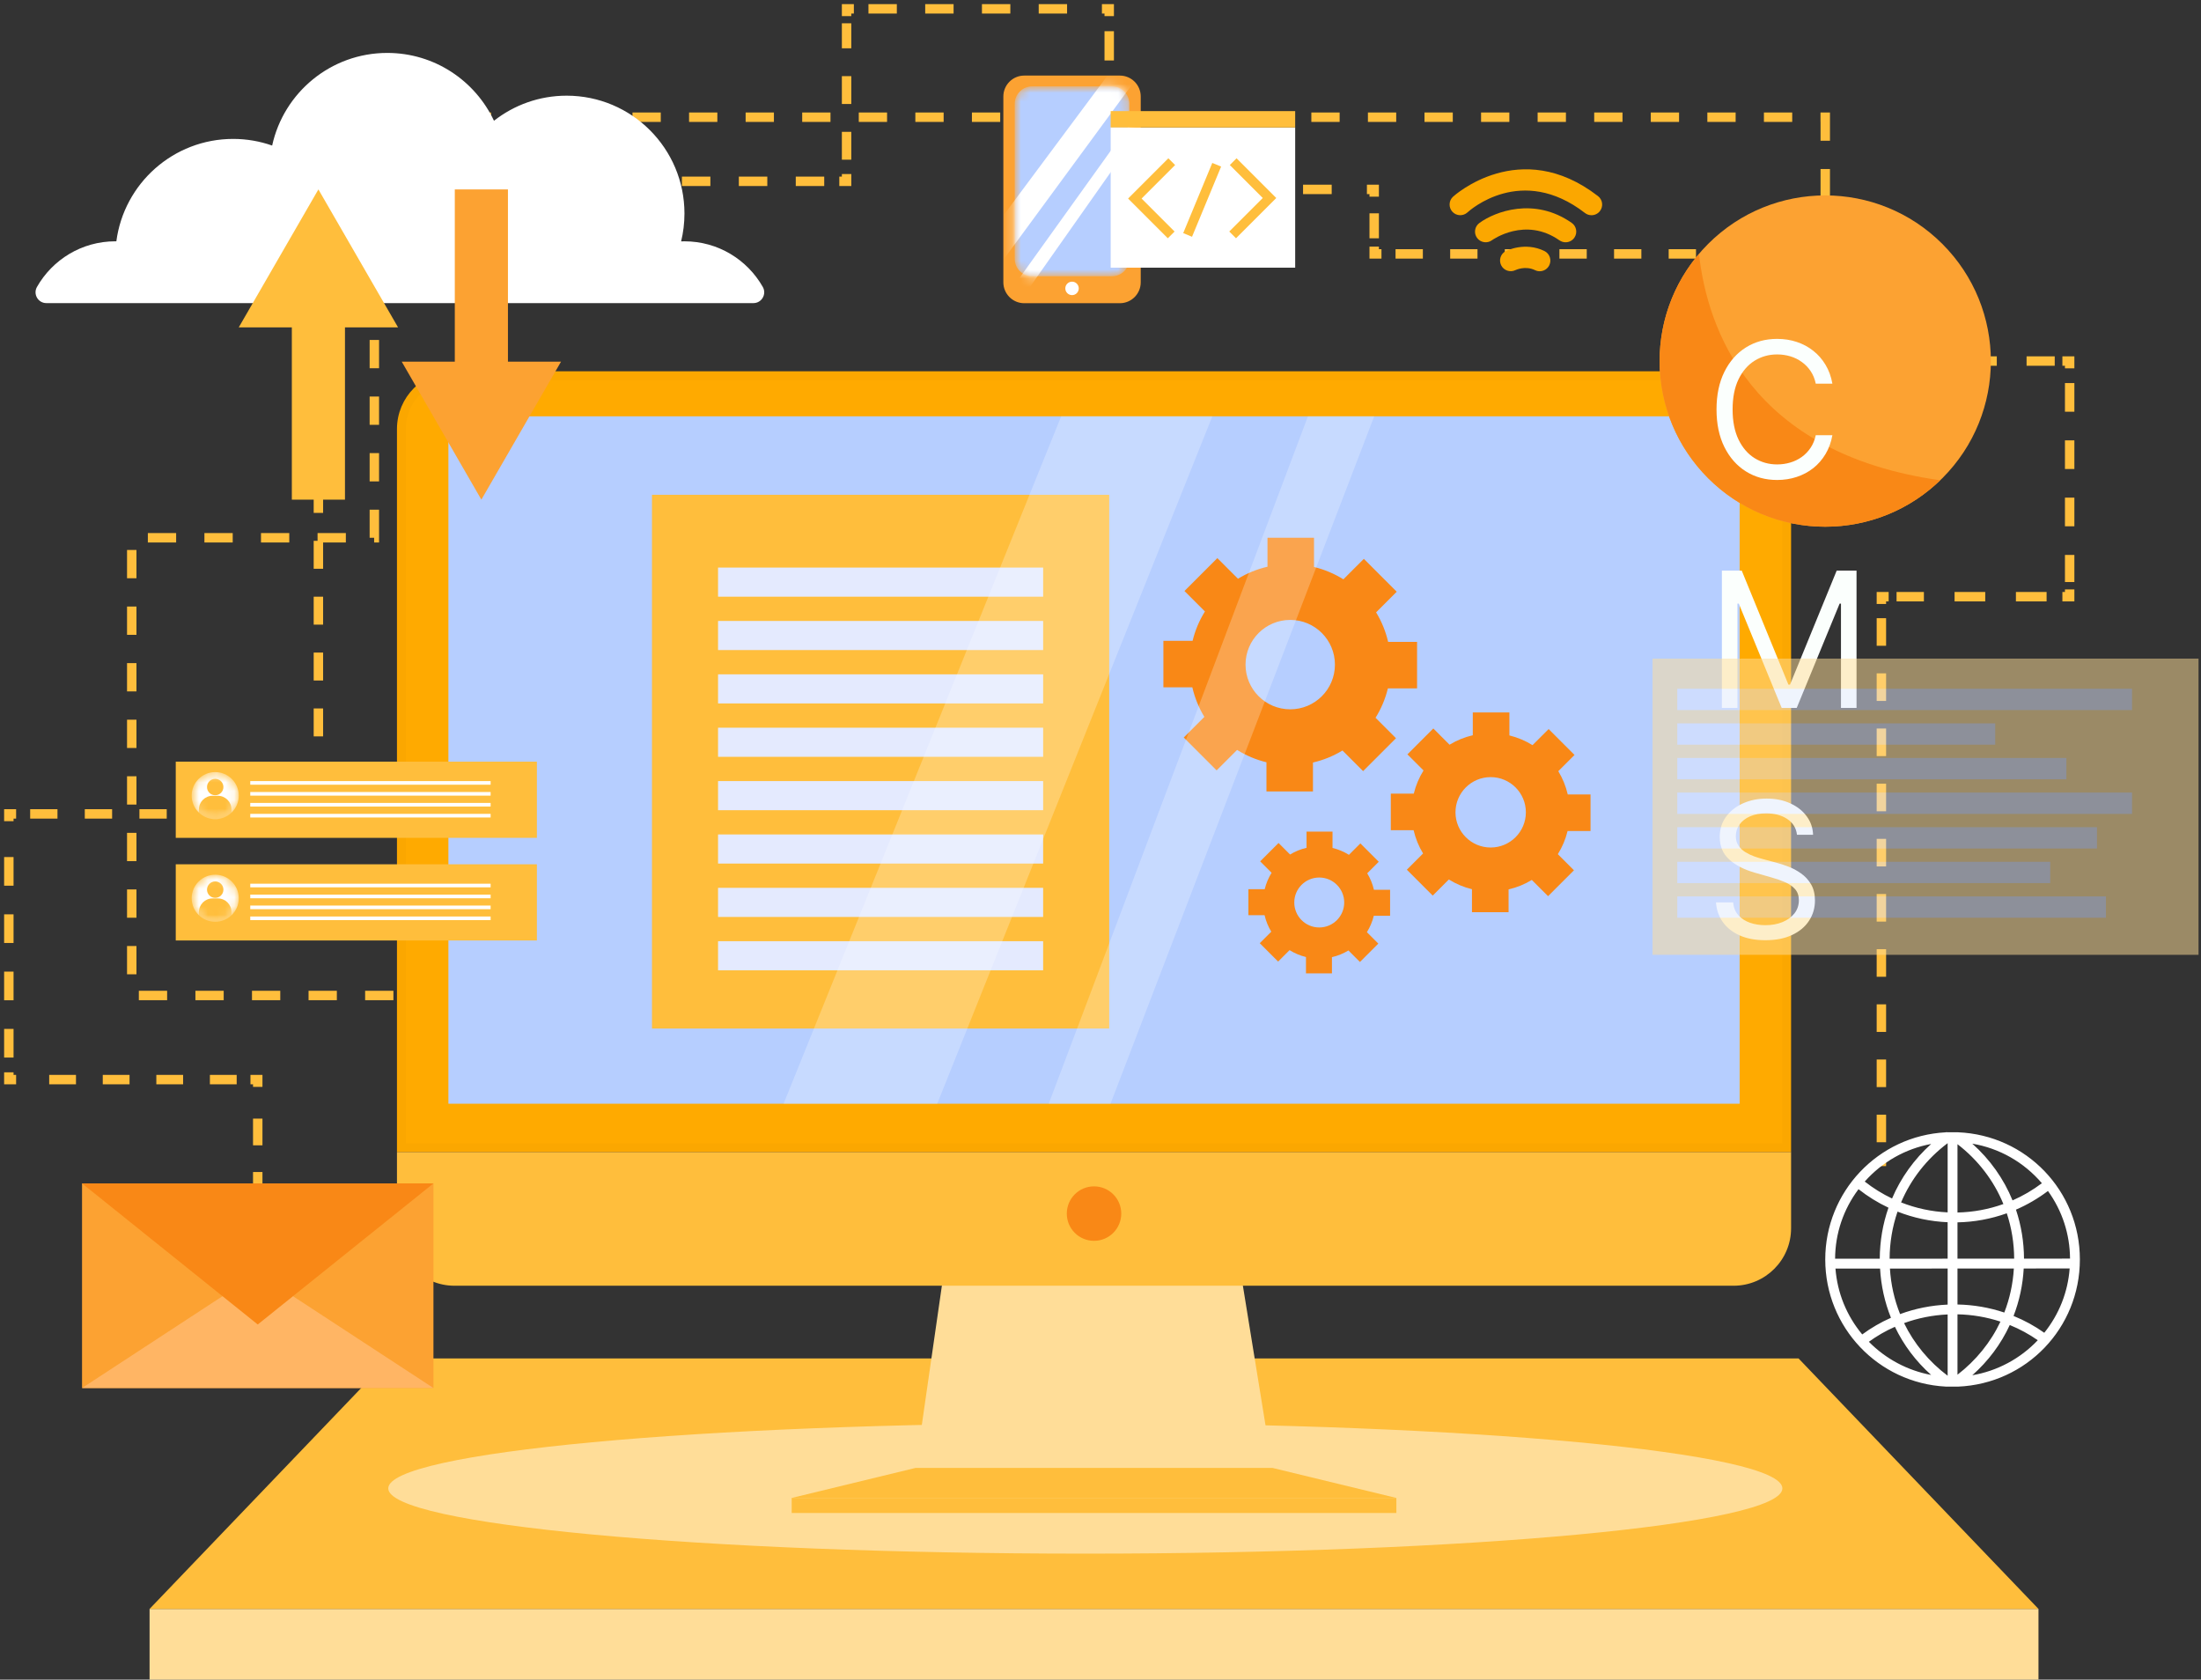 <svg width="249" height="190" viewBox="0 0 249 190" fill="none" xmlns="http://www.w3.org/2000/svg">
    <rect x="0" y="0" width="249" height="190" fill="#333333" stroke="none"/>
    <path d="M206.492 28.72V13.258H42.35V20.137V60.831H14.905V112.607H49.035" stroke="#FFBE3C"
        stroke-width="1.066" stroke-miterlimit="10" stroke-dasharray="3.2 3.2" />
    <path d="M29.159 144.015V143.192" stroke="#FFBE3C" stroke-width="1.066" stroke-miterlimit="10" />
    <path d="M29.159 141.635V123.723" stroke="#FFBE3C" stroke-width="1.066" stroke-miterlimit="10"
        stroke-dasharray="3.02 3.02" />
    <path d="M29.159 122.944V122.121H28.335" stroke="#FFBE3C" stroke-width="1.066" stroke-miterlimit="10" />
    <path d="M26.776 122.121H2.603" stroke="#FFBE3C" stroke-width="1.066" stroke-miterlimit="10"
        stroke-dasharray="3.03 3.03" />
    <path d="M1.823 122.121H1V121.298" stroke="#FFBE3C" stroke-width="1.066" stroke-miterlimit="10" />
    <path d="M1 119.627V93.725" stroke="#FFBE3C" stroke-width="1.066" stroke-miterlimit="10"
        stroke-dasharray="3.24 3.24" />
    <path d="M1 92.889V92.066H1.823" stroke="#FFBE3C" stroke-width="1.066" stroke-miterlimit="10" />
    <path d="M3.413 92.066H34.403" stroke="#FFBE3C" stroke-width="1.066" stroke-miterlimit="10"
        stroke-dasharray="3.09 3.09" />
    <path d="M35.198 92.066H36.021V91.242" stroke="#FFBE3C" stroke-width="1.066" stroke-miterlimit="10" />
    <path d="M36.021 89.617V22.146" stroke="#FFBE3C" stroke-width="1.066" stroke-miterlimit="10"
        stroke-dasharray="3.16 3.16" />
    <path d="M36.021 21.333V20.51H36.844" stroke="#FFBE3C" stroke-width="1.066" stroke-miterlimit="10" />
    <path d="M38.505 20.51H94.121" stroke="#FFBE3C" stroke-width="1.066" stroke-miterlimit="10"
        stroke-dasharray="3.22 3.22" />
    <path d="M94.951 20.51H95.775V19.686" stroke="#FFBE3C" stroke-width="1.066" stroke-miterlimit="10" />
    <path d="M95.774 18.063V2.635" stroke="#FFBE3C" stroke-width="1.066" stroke-miterlimit="10"
        stroke-dasharray="3.15 3.15" />
    <path d="M95.774 1.823V1H96.598" stroke="#FFBE3C" stroke-width="1.066" stroke-miterlimit="10" />
    <path d="M98.249 1H123.837" stroke="#FFBE3C" stroke-width="1.066" stroke-miterlimit="10"
        stroke-dasharray="3.21 3.21" />
    <path d="M124.662 1H125.486V1.823" stroke="#FFBE3C" stroke-width="1.066" stroke-miterlimit="10" />
    <path d="M125.486 3.53V19.747" stroke="#FFBE3C" stroke-width="1.066" stroke-miterlimit="10"
        stroke-dasharray="3.31 3.31" />
    <path d="M125.486 20.6V21.424H126.309" stroke="#FFBE3C" stroke-width="1.066" stroke-miterlimit="10" />
    <path d="M127.975 21.424H153.806" stroke="#FFBE3C" stroke-width="1.066" stroke-miterlimit="10"
        stroke-dasharray="3.24 3.24" />
    <path d="M154.64 21.424H155.463V22.247" stroke="#FFBE3C" stroke-width="1.066" stroke-miterlimit="10" />
    <path d="M155.463 24.13V26.955" stroke="#FFBE3C" stroke-width="1.066" stroke-miterlimit="10"
        stroke-dasharray="3.66 3.66" />
    <path d="M155.463 27.896V28.72H156.286" stroke="#FFBE3C" stroke-width="1.066" stroke-miterlimit="10" />
    <path d="M157.879 28.72H204.871" stroke="#FFBE3C" stroke-width="1.066" stroke-miterlimit="10"
        stroke-dasharray="3.09 3.09" />
    <path d="M205.668 28.72H206.491V29.543" stroke="#FFBE3C" stroke-width="1.066" stroke-miterlimit="10" />
    <path d="M206.491 31.039V39.27" stroke="#FFBE3C" stroke-width="1.066" stroke-miterlimit="10"
        stroke-dasharray="2.91 2.91" />
    <path d="M206.491 40.018V40.841H207.314" stroke="#FFBE3C" stroke-width="1.066" stroke-miterlimit="10" />
    <path d="M209.048 40.841H232.452" stroke="#FFBE3C" stroke-width="1.066" stroke-miterlimit="10"
        stroke-dasharray="3.37 3.37" />
    <path d="M233.319 40.841H234.142V41.665" stroke="#FFBE3C" stroke-width="1.066" stroke-miterlimit="10" />
    <path d="M234.142 43.332V65.838" stroke="#FFBE3C" stroke-width="1.066" stroke-miterlimit="10"
        stroke-dasharray="3.24 3.24" />
    <path d="M234.142 66.672V67.496H233.319" stroke="#FFBE3C" stroke-width="1.066" stroke-miterlimit="10" />
    <path d="M231.532 67.496H214.559" stroke="#FFBE3C" stroke-width="1.066" stroke-miterlimit="10"
        stroke-dasharray="3.47 3.47" />
    <path d="M213.665 67.496H212.842V68.319" stroke="#FFBE3C" stroke-width="1.066" stroke-miterlimit="10" />
    <path d="M212.842 69.928V130.279" stroke="#FFBE3C" stroke-width="1.066" stroke-miterlimit="10"
        stroke-dasharray="3.12 3.12" />
    <path d="M212.842 131.083V131.906" stroke="#FFBE3C" stroke-width="1.066" stroke-miterlimit="10" />
    <path d="M230.614 181.997H16.921V190H230.614V181.997Z" fill="#FFDD98" />
    <path d="M203.471 153.664H44.066L16.921 181.997H230.614L203.471 153.664Z" fill="#FFBE3C" />
    <path
        d="M122.783 175.743C166.335 175.743 201.641 172.438 201.641 168.361C201.641 164.285 166.335 160.98 122.783 160.98C79.231 160.98 43.925 164.285 43.925 168.361C43.925 172.438 79.231 175.743 122.783 175.743Z"
        fill="#FFDD98" />
    <path d="M106.984 142.463L103.585 166.045H143.95L140.126 142.463H106.984Z" fill="#FFDD98" />
    <path d="M157.972 169.444H89.564V171.144H157.972V169.444Z" fill="#FFBE3C" />
    <path d="M103.585 166.045L89.564 169.444H157.972L143.95 166.045H103.585Z" fill="#FFBE3C" />
    <path
        d="M202.126 129.82H45.409V48.527C45.409 45.195 48.11 42.495 51.441 42.495H196.094C199.426 42.495 202.126 45.195 202.126 48.527V129.82Z"
        fill="#FFAA00" stroke="#FBA700" />
    <path
        d="M196.122 145.438H51.414C47.821 145.438 44.909 142.525 44.909 138.933V130.32H202.626V138.933C202.626 142.525 199.714 145.438 196.122 145.438Z"
        fill="#FFBE3C" />
    <path d="M196.807 47.093H50.728V124.85H196.807V47.093Z" fill="#B6CEFF" />
    <path
        d="M126.848 137.278C126.848 138.98 125.469 140.359 123.768 140.359C122.066 140.359 120.687 138.98 120.687 137.278C120.687 135.577 122.066 134.198 123.768 134.198C125.469 134.198 126.848 135.577 126.848 137.278Z"
        fill="#F98816" />
    <path d="M125.485 55.969H73.758V116.346H125.485V55.969Z" fill="#FFBE3C" />
    <path d="M118.01 64.202H81.234V67.496H118.01V64.202Z" fill="#E4EAFE" />
    <path d="M118.01 70.24H81.234V73.533H118.01V70.24Z" fill="#E4EAFE" />
    <path d="M118.01 76.278H81.234V79.571H118.01V76.278Z" fill="#E4EAFE" />
    <path d="M118.01 82.315H81.234V85.609H118.01V82.315Z" fill="#E4EAFE" />
    <path d="M118.01 88.353H81.234V91.647H118.01V88.353Z" fill="#E4EAFE" />
    <path d="M118.01 94.391H81.234V97.684H118.01V94.391Z" fill="#E4EAFE" />
    <path d="M118.01 100.429H81.234V103.722H118.01V100.429Z" fill="#E4EAFE" />
    <path d="M118.01 106.466H81.234V109.76H118.01V106.466Z" fill="#E4EAFE" />
    <path
        d="M160.314 77.87V72.608H157.04C156.763 71.412 156.3 70.287 155.68 69.269L158.013 66.935L154.293 63.215L151.977 65.53C150.965 64.899 149.846 64.422 148.654 64.132V60.83H143.393V64.105C142.197 64.381 141.072 64.844 140.053 65.465L137.719 63.132L133.999 66.852L136.314 69.167C135.683 70.179 135.206 71.298 134.917 72.49H131.615V77.751H134.89C135.166 78.947 135.629 80.072 136.25 81.091L133.917 83.424L137.637 87.144L139.952 84.829C140.964 85.46 142.083 85.938 143.275 86.227V89.529H148.537V86.254C149.732 85.978 150.858 85.515 151.876 84.894L154.209 87.227L157.929 83.507L155.615 81.192C156.247 80.179 156.723 79.061 157.012 77.869L160.314 77.87ZM145.965 80.236C143.172 80.236 140.908 77.973 140.908 75.18C140.908 72.388 143.172 70.123 145.965 70.123C148.757 70.123 151.021 72.387 151.021 75.18C151.021 77.973 148.758 80.236 145.965 80.236Z"
        fill="#F98816" />
    <path
        d="M179.938 94.005V89.863H177.36C177.142 88.922 176.778 88.036 176.29 87.234L178.127 85.397L175.198 82.468L173.375 84.29C172.578 83.793 171.697 83.418 170.759 83.19V80.591H166.617V83.169C165.675 83.386 164.789 83.751 163.988 84.239L162.15 82.402L159.221 85.331L161.044 87.154C160.546 87.951 160.171 88.832 159.943 89.77H157.344V93.912H159.922C160.14 94.854 160.504 95.74 160.993 96.541L159.156 98.378L162.085 101.308L163.908 99.484C164.705 99.982 165.586 100.358 166.524 100.585V103.185H170.666V100.607C171.608 100.389 172.494 100.025 173.295 99.536L175.133 101.373L178.062 98.444L176.239 96.621C176.737 95.824 177.112 94.944 177.34 94.005H179.938ZM168.641 95.868C166.442 95.868 164.66 94.086 164.66 91.887C164.66 89.688 166.443 87.906 168.641 87.906C170.839 87.906 172.622 89.688 172.622 91.887C172.622 94.086 170.839 95.868 168.641 95.868Z"
        fill="#F98816" />
    <path
        d="M157.262 103.589V100.65H155.433C155.279 99.982 155.02 99.354 154.674 98.785L155.977 97.481L153.899 95.403L152.606 96.696C152.04 96.344 151.415 96.077 150.749 95.916V94.071H147.81V95.9C147.142 96.054 146.514 96.313 145.945 96.66L144.642 95.356L142.564 97.434L143.857 98.728C143.504 99.293 143.238 99.918 143.076 100.584H141.232V103.523H143.061C143.215 104.191 143.474 104.819 143.821 105.388L142.517 106.692L144.595 108.77L145.888 107.477C146.454 107.83 147.079 108.096 147.744 108.257V110.102H150.683V108.272C151.351 108.118 151.98 107.859 152.549 107.513L153.852 108.816L155.93 106.738L154.637 105.445C154.99 104.88 155.256 104.255 155.418 103.589H157.262ZM149.247 104.912C147.687 104.912 146.422 103.647 146.422 102.087C146.422 100.527 147.687 99.263 149.247 99.263C150.807 99.263 152.071 100.527 152.071 102.087C152.071 103.647 150.807 104.912 149.247 104.912Z"
        fill="#F98816" />
    <path opacity="0.24" d="M120.052 47.093L88.647 124.85H106.03L137.154 47.093H120.052Z" fill="white" />
    <path opacity="0.24" d="M147.968 47.093L118.645 124.85H125.632L155.463 47.093H147.968Z" fill="white" />
    <path
        d="M174.187 30.682C174.01 30.682 173.83 30.643 173.66 30.56C172.563 30.026 171.485 30.534 171.44 30.556C170.844 30.843 170.122 30.602 169.828 30.009C169.534 29.417 169.765 28.702 170.354 28.401C170.441 28.357 172.52 27.32 174.716 28.391C175.315 28.683 175.564 29.405 175.272 30.004C175.064 30.433 174.634 30.682 174.187 30.682Z"
        fill="#FBA700" />
    <path
        d="M177.116 27.406C176.877 27.406 176.636 27.335 176.424 27.188C172.544 24.469 168.828 27.143 168.792 27.171C168.255 27.566 167.5 27.452 167.104 26.916C166.709 26.379 166.823 25.624 167.359 25.229C169.125 23.927 173.581 22.249 177.809 25.212C178.355 25.594 178.487 26.346 178.105 26.892C177.87 27.227 177.497 27.406 177.116 27.406Z"
        fill="#FBA700" />
    <path
        d="M180.045 24.345C179.787 24.345 179.528 24.263 179.308 24.093C172.124 18.539 166.264 23.796 166.019 24.023C165.53 24.474 164.767 24.445 164.315 23.958C163.863 23.471 163.889 22.71 164.374 22.257C164.449 22.187 171.951 15.353 180.784 22.184C181.312 22.591 181.408 23.349 181.001 23.876C180.763 24.184 180.406 24.345 180.045 24.345Z"
        fill="#FBA700" />
    <path
        d="M219.739 54.093C227.057 46.775 227.057 34.91 219.739 27.592C212.422 20.275 200.557 20.274 193.239 27.592C185.921 34.91 185.921 46.775 193.239 54.093C200.557 61.411 212.422 61.411 219.739 54.093Z"
        fill="#FCA232" />
    <path
        d="M192.207 28.72C189.431 31.988 187.753 36.217 187.753 40.842C187.753 51.191 196.143 59.58 206.492 59.58C211.543 59.58 216.124 57.578 219.494 54.328C198.031 51.296 193.153 37.236 192.207 28.72Z"
        fill="#F98816" />
    <path
        d="M207.299 43.4H205.418C205.307 42.859 205.112 42.384 204.834 41.974C204.561 41.565 204.227 41.221 203.832 40.943C203.443 40.659 203.011 40.447 202.535 40.305C202.06 40.164 201.564 40.093 201.048 40.093C200.108 40.093 199.256 40.331 198.492 40.806C197.733 41.282 197.129 41.982 196.679 42.907C196.234 43.833 196.011 44.968 196.011 46.313C196.011 47.659 196.234 48.794 196.679 49.719C197.129 50.645 197.733 51.345 198.492 51.821C199.256 52.296 200.108 52.534 201.048 52.534C201.564 52.534 202.06 52.463 202.535 52.321C203.011 52.18 203.443 51.97 203.832 51.692C204.227 51.408 204.561 51.062 204.834 50.652C205.112 50.238 205.307 49.762 205.418 49.226H207.299C207.158 50.02 206.9 50.731 206.525 51.358C206.151 51.985 205.686 52.519 205.13 52.959C204.573 53.393 203.949 53.725 203.256 53.952C202.568 54.18 201.832 54.294 201.048 54.294C199.723 54.294 198.545 53.97 197.513 53.323C196.482 52.675 195.67 51.755 195.078 50.561C194.487 49.368 194.191 47.952 194.191 46.313C194.191 44.675 194.487 43.259 195.078 42.065C195.67 40.872 196.482 39.951 197.513 39.304C198.545 38.657 199.723 38.333 201.048 38.333C201.832 38.333 202.568 38.447 203.256 38.675C203.949 38.902 204.573 39.236 205.13 39.676C205.686 40.111 206.151 40.642 206.525 41.269C206.9 41.891 207.158 42.601 207.299 43.4ZM194.798 64.546H197.043L202.323 77.441H202.505L207.785 64.546H210.03V80.081H208.27V68.278H208.118L203.263 80.081H201.564L196.709 68.278H196.558V80.081H194.798V64.546ZM203.294 94.429C203.203 93.661 202.834 93.064 202.186 92.639C201.539 92.214 200.745 92.002 199.804 92.002C199.117 92.002 198.515 92.113 197.999 92.336C197.488 92.558 197.089 92.864 196.8 93.254C196.517 93.643 196.376 94.086 196.376 94.581C196.376 94.996 196.474 95.352 196.671 95.651C196.874 95.944 197.132 96.189 197.445 96.387C197.759 96.579 198.087 96.738 198.431 96.865C198.775 96.986 199.091 97.085 199.38 97.16L200.957 97.585C201.362 97.691 201.812 97.838 202.308 98.025C202.808 98.212 203.286 98.468 203.741 98.791C204.202 99.11 204.581 99.519 204.879 100.02C205.178 100.521 205.327 101.135 205.327 101.863C205.327 102.703 205.107 103.462 204.667 104.139C204.232 104.817 203.595 105.355 202.755 105.755C201.921 106.155 200.907 106.354 199.713 106.354C198.601 106.354 197.637 106.175 196.823 105.816C196.014 105.457 195.377 104.956 194.912 104.314C194.451 103.671 194.191 102.926 194.13 102.076H196.072C196.123 102.663 196.32 103.148 196.664 103.532C197.013 103.912 197.453 104.195 197.984 104.382C198.52 104.564 199.096 104.655 199.713 104.655C200.431 104.655 201.076 104.539 201.648 104.306C202.219 104.068 202.672 103.74 203.006 103.32C203.339 102.895 203.506 102.4 203.506 101.833C203.506 101.317 203.362 100.898 203.074 100.574C202.786 100.25 202.406 99.987 201.936 99.785C201.466 99.583 200.957 99.406 200.411 99.254L198.5 98.708C197.286 98.359 196.325 97.861 195.617 97.213C194.909 96.566 194.555 95.719 194.555 94.672C194.555 93.802 194.79 93.044 195.261 92.397C195.736 91.744 196.373 91.238 197.172 90.879C197.976 90.515 198.874 90.333 199.865 90.333C200.866 90.333 201.756 90.513 202.535 90.872C203.314 91.226 203.931 91.711 204.386 92.328C204.846 92.945 205.089 93.646 205.114 94.429H203.294Z"
        fill="#FBFFFD" />
    <path
        d="M220.124 156.848L221.507 156.852C229.246 156.527 235.297 150.221 235.297 142.466C235.297 134.712 229.245 128.405 221.507 128.08L220.136 128.075C220.132 128.078 220.128 128.081 220.123 128.084C212.474 128.489 206.491 134.794 206.491 142.467C206.491 150.137 212.474 156.443 220.124 156.848ZM211.426 151.777C212.339 151.113 213.328 150.545 214.372 150.083C215.362 152.153 216.739 153.982 218.472 155.529C215.811 155.034 213.339 153.721 211.426 151.777ZM220.338 155.619C218.23 154.036 216.533 151.986 215.408 149.667C216.988 149.093 218.644 148.763 220.338 148.686V155.619ZM220.338 147.573C218.487 147.652 216.679 148.013 214.958 148.646C214.302 147.011 213.916 145.281 213.809 143.496L220.338 143.493V147.573ZM220.338 142.378L213.773 142.382C213.782 140.553 214.083 138.762 214.67 137.054C216.478 137.766 218.383 138.17 220.337 138.255L220.338 142.378ZM223.126 155.564C224.94 153.956 226.363 152.048 227.365 149.883C228.486 150.338 229.551 150.915 230.534 151.602C228.549 153.696 225.947 155.084 223.126 155.564ZM231.27 150.76C230.194 149.996 229.026 149.357 227.794 148.857C228.454 147.15 228.841 145.346 228.944 143.488L234.142 143.485C233.939 146.157 232.95 148.665 231.27 150.76ZM231.686 134.72C233.302 136.964 234.164 139.603 234.184 142.371L228.977 142.375C228.968 140.478 228.661 138.615 228.066 136.832C229.349 136.277 230.565 135.567 231.686 134.72ZM230.999 133.843C229.969 134.62 228.855 135.272 227.68 135.786C226.686 133.346 225.121 131.143 223.125 129.367C226.191 129.886 228.959 131.456 230.999 133.843ZM221.451 129.428C223.772 131.213 225.56 133.544 226.645 136.198C224.975 136.795 223.23 137.117 221.451 137.155V129.428ZM221.451 138.269C223.358 138.232 225.232 137.886 227.028 137.243C227.574 138.895 227.854 140.621 227.864 142.375L221.451 142.378V138.269ZM221.451 143.492L227.828 143.489C227.726 145.211 227.362 146.885 226.748 148.47C225.044 147.901 223.263 147.595 221.451 147.561V143.492ZM221.451 148.672C223.113 148.706 224.746 148.983 226.312 149.497C225.216 151.828 223.543 153.893 221.451 155.502V148.672ZM220.338 129.312V137.14C218.523 137.056 216.753 136.678 215.07 136.013C216.185 133.377 218 131.068 220.338 129.312ZM218.474 129.402C216.557 131.117 215.038 133.234 214.048 135.571C212.953 135.05 211.916 134.406 210.959 133.654C212.936 131.427 215.576 129.937 218.474 129.402ZM210.255 134.517C211.305 135.343 212.443 136.047 213.643 136.611C212.999 138.458 212.668 140.398 212.659 142.383L207.605 142.385C207.622 139.523 208.537 136.808 210.255 134.517ZM207.647 143.499L212.693 143.497C212.802 145.427 213.215 147.298 213.925 149.064C212.772 149.574 211.681 150.206 210.675 150.947C208.902 148.817 207.86 146.249 207.647 143.499Z"
        fill="white" />
    <path d="M60.738 86.158H19.883V94.775H60.738V86.158Z" fill="#FFBE3C" />
    <mask id="mask0_1901_313423" style="mask-type:luminance" maskUnits="userSpaceOnUse" x="21" y="87" width="7"
        height="6">
        <path
            d="M27.011 90C27.011 91.471 25.818 92.664 24.347 92.664C22.875 92.664 21.683 91.471 21.683 90C21.683 88.529 22.875 87.336 24.347 87.336C25.818 87.336 27.011 88.529 27.011 90Z"
            fill="white" />
    </mask>
    <g mask="url(#mask0_1901_313423)">
        <path
            d="M27.011 90C27.011 91.471 25.818 92.664 24.347 92.664C22.875 92.664 21.683 91.471 21.683 90C21.683 88.529 22.875 87.336 24.347 87.336C25.818 87.336 27.011 88.529 27.011 90Z"
            fill="white" />
    </g>
    <mask id="mask1_1901_313423" style="mask-type:luminance" maskUnits="userSpaceOnUse" x="21" y="87" width="7"
        height="6">
        <path
            d="M27.011 90C27.011 91.471 25.818 92.664 24.347 92.664C22.875 92.664 21.683 91.471 21.683 90C21.683 88.529 22.875 87.336 24.347 87.336C25.818 87.336 27.011 88.529 27.011 90Z"
            fill="white" />
    </mask>
    <g mask="url(#mask1_1901_313423)">
        <path
            d="M25.275 89.027C25.275 89.54 24.859 89.955 24.346 89.955C23.834 89.955 23.418 89.54 23.418 89.027C23.418 88.514 23.834 88.098 24.346 88.098C24.859 88.098 25.275 88.514 25.275 89.027Z"
            fill="#FFBE3C" />
        <path
            d="M26.188 92.7H22.505V91.559C22.505 90.708 23.195 90.017 24.047 90.017H24.646C25.497 90.017 26.188 90.707 26.188 91.559V92.7Z"
            fill="#FFBE3C" />
    </g>
    <path d="M55.504 88.353H28.312V88.763H55.504V88.353Z" fill="white" />
    <path d="M55.504 89.59H28.312V90H55.504V89.59Z" fill="white" />
    <path d="M55.504 90.825H28.312V91.236H55.504V90.825Z" fill="white" />
    <path d="M55.504 92.062H28.312V92.472H55.504V92.062Z" fill="white" />
    <path d="M60.738 97.766H19.883V106.384H60.738V97.766Z" fill="#FFBE3C" />
    <mask id="mask2_1901_313423" style="mask-type:luminance" maskUnits="userSpaceOnUse" x="21" y="98" width="7"
        height="7">
        <path
            d="M27.011 101.608C27.011 103.08 25.818 104.272 24.347 104.272C22.875 104.272 21.683 103.08 21.683 101.608C21.683 100.137 22.875 98.944 24.347 98.944C25.818 98.945 27.011 100.137 27.011 101.608Z"
            fill="white" />
    </mask>
    <g mask="url(#mask2_1901_313423)">
        <path
            d="M27.011 101.608C27.011 103.08 25.818 104.272 24.347 104.272C22.875 104.272 21.683 103.08 21.683 101.608C21.683 100.137 22.875 98.944 24.347 98.944C25.818 98.945 27.011 100.137 27.011 101.608Z"
            fill="white" />
    </g>
    <mask id="mask3_1901_313423" style="mask-type:luminance" maskUnits="userSpaceOnUse" x="21" y="98" width="7"
        height="7">
        <path
            d="M27.011 101.608C27.011 103.08 25.818 104.272 24.347 104.272C22.875 104.272 21.683 103.08 21.683 101.608C21.683 100.137 22.875 98.944 24.347 98.944C25.818 98.945 27.011 100.137 27.011 101.608Z"
            fill="white" />
    </mask>
    <g mask="url(#mask3_1901_313423)">
        <path
            d="M25.275 100.635C25.275 101.148 24.859 101.564 24.346 101.564C23.834 101.564 23.418 101.148 23.418 100.635C23.418 100.123 23.834 99.707 24.346 99.707C24.859 99.707 25.275 100.123 25.275 100.635Z"
            fill="#FFBE3C" />
        <path
            d="M26.188 104.308H22.505V103.168C22.505 102.317 23.195 101.626 24.047 101.626H24.646C25.497 101.626 26.188 102.316 26.188 103.168V104.308Z"
            fill="#FFBE3C" />
    </g>
    <path d="M55.504 99.962H28.312V100.372H55.504V99.962Z" fill="white" />
    <path d="M55.504 101.198H28.312V101.609H55.504V101.198Z" fill="white" />
    <path d="M55.504 102.434H28.312V102.845H55.504V102.434Z" fill="white" />
    <path d="M55.504 103.671H28.312V104.081H55.504V103.671Z" fill="white" />
    <path
        d="M77.433 27.297C77.307 27.297 77.181 27.302 77.055 27.306C77.301 26.296 77.433 25.241 77.433 24.155C77.433 16.791 71.464 10.823 64.101 10.823C61 10.823 58.149 11.885 55.884 13.66C53.755 9.127 49.151 5.987 43.812 5.987C37.428 5.987 32.096 10.474 30.789 16.465C29.407 15.98 27.924 15.714 26.378 15.714C19.607 15.714 14.019 20.763 13.163 27.299C13.124 27.299 13.085 27.296 13.045 27.296C9.247 27.296 5.935 29.375 4.183 32.457C3.72 33.273 4.306 34.287 5.245 34.287H22.721H31.913H58.577H67.758H85.234C86.172 34.287 86.759 33.273 86.295 32.457C84.544 29.376 81.233 27.297 77.433 27.297Z"
        fill="white" />
    <path d="M45.032 37.03L36.021 21.424L27.011 37.03H33.016V56.518H39.027V37.03H45.032Z" fill="#FFBE3C" />
    <path d="M45.448 40.911L54.458 56.518L63.469 40.911H57.464V21.424H51.452V40.911H45.448Z" fill="#FCA232" />
    <g opacity="0.51">
        <path d="M248.721 74.5H186.95V108.006H248.721V74.5Z" fill="#FFDD98" />
        <path d="M241.2 77.911H189.752V80.321H241.2V77.911Z" fill="#E4EAFE" />
        <path d="M225.72 81.826H189.752V84.236H225.72V81.826Z" fill="#E4EAFE" />
        <path d="M233.769 85.74H189.752V88.151H233.769V85.74Z" fill="#E4EAFE" />
        <path d="M241.2 89.655H189.752V92.066H241.2V89.655Z" fill="#E4EAFE" />
        <path d="M237.23 93.57H189.752V95.98H237.23V93.57Z" fill="#E4EAFE" />
        <path d="M231.943 97.485H189.752V99.895H231.943V97.485Z" fill="#E4EAFE" />
        <path d="M238.244 101.4H189.752V103.81H238.244V101.4Z" fill="#E4EAFE" />
    </g>
    <path d="M49.036 133.865H9.282V157.009H49.036V133.865Z" fill="#FCA232" />
    <path d="M9.282 157.01L29.159 144.015L49.036 157.01H9.282Z" fill="#FFB564" />
    <path d="M9.282 133.865L29.159 149.822L49.036 133.865H9.282Z" fill="#F98816" />
    <path
        d="M126.688 8.549H115.873C114.568 8.549 113.51 9.607 113.51 10.912V31.935C113.51 33.24 114.568 34.298 115.873 34.298H126.688C127.993 34.298 129.051 33.241 129.051 31.935V10.912C129.051 9.607 127.993 8.549 126.688 8.549Z"
        fill="#FCA232" />
    <mask id="mask4_1901_313423" style="mask-type:luminance" maskUnits="userSpaceOnUse" x="114" y="9" width="14"
        height="23">
        <path
            d="M125.792 9.768H116.769C115.681 9.768 114.798 10.651 114.798 11.74V29.279C114.798 30.368 115.681 31.25 116.769 31.25H125.792C126.88 31.25 127.763 30.368 127.763 29.279V11.74C127.763 10.651 126.88 9.768 125.792 9.768Z"
            fill="white" />
    </mask>
    <g mask="url(#mask4_1901_313423)">
        <path
            d="M125.792 9.768H116.769C115.681 9.768 114.798 10.651 114.798 11.74V29.279C114.798 30.368 115.681 31.25 116.769 31.25H125.792C126.88 31.25 127.763 30.368 127.763 29.279V11.74C127.763 10.651 126.88 9.768 125.792 9.768Z"
            fill="#B6CEFF" />
    </g>
    <mask id="mask5_1901_313423" style="mask-type:luminance" maskUnits="userSpaceOnUse" x="114" y="9" width="14"
        height="23">
        <path
            d="M125.792 9.768H116.769C115.681 9.768 114.798 10.651 114.798 11.74V29.279C114.798 30.368 115.681 31.25 116.769 31.25H125.792C126.88 31.25 127.763 30.368 127.763 29.279V11.74C127.763 10.651 126.88 9.768 125.792 9.768Z"
            fill="white" />
    </mask>
    <g mask="url(#mask5_1901_313423)">
        <path d="M112.139 26.223L126.765 6.569H130.269L112.139 31.251V26.223Z" fill="white" />
    </g>
    <mask id="mask6_1901_313423" style="mask-type:luminance" maskUnits="userSpaceOnUse" x="114" y="9" width="14"
        height="23">
        <path
            d="M125.792 9.768H116.769C115.681 9.768 114.798 10.651 114.798 11.74V29.279C114.798 30.368 115.681 31.25 116.769 31.25H125.792C126.88 31.25 127.763 30.368 127.763 29.279V11.74C127.763 10.651 126.88 9.768 125.792 9.768Z"
            fill="white" />
    </mask>
    <g mask="url(#mask6_1901_313423)">
        <path d="M113.51 33.993L130.879 9.768V12.054L113.51 36.736V33.993Z" fill="white" />
    </g>
    <path
        d="M122.042 32.622C122.042 33.043 121.701 33.384 121.281 33.384C120.86 33.384 120.519 33.043 120.519 32.622C120.519 32.202 120.86 31.861 121.281 31.861C121.701 31.86 122.042 32.202 122.042 32.622Z"
        fill="white" />
    <path d="M146.524 14.416H125.652V30.279H146.524V14.416Z" fill="white" />
    <path
        d="M132.116 26.952L127.623 22.459L132.178 17.904L132.941 18.668L129.149 22.459L132.88 26.189L132.116 26.952Z"
        fill="#FFBE3C" />
    <path
        d="M139.83 26.952L139.067 26.189L142.858 22.397L139.129 18.668L139.892 17.904L144.385 22.397L139.83 26.952Z"
        fill="#FFBE3C" />
    <path d="M137.147 18.43L133.857 26.369L134.855 26.782L138.145 18.843L137.147 18.43Z" fill="#FFBE3C" />
    <path d="M146.524 12.568H125.652V14.416H146.524V12.568Z" fill="#FFBE3C" />
</svg>
